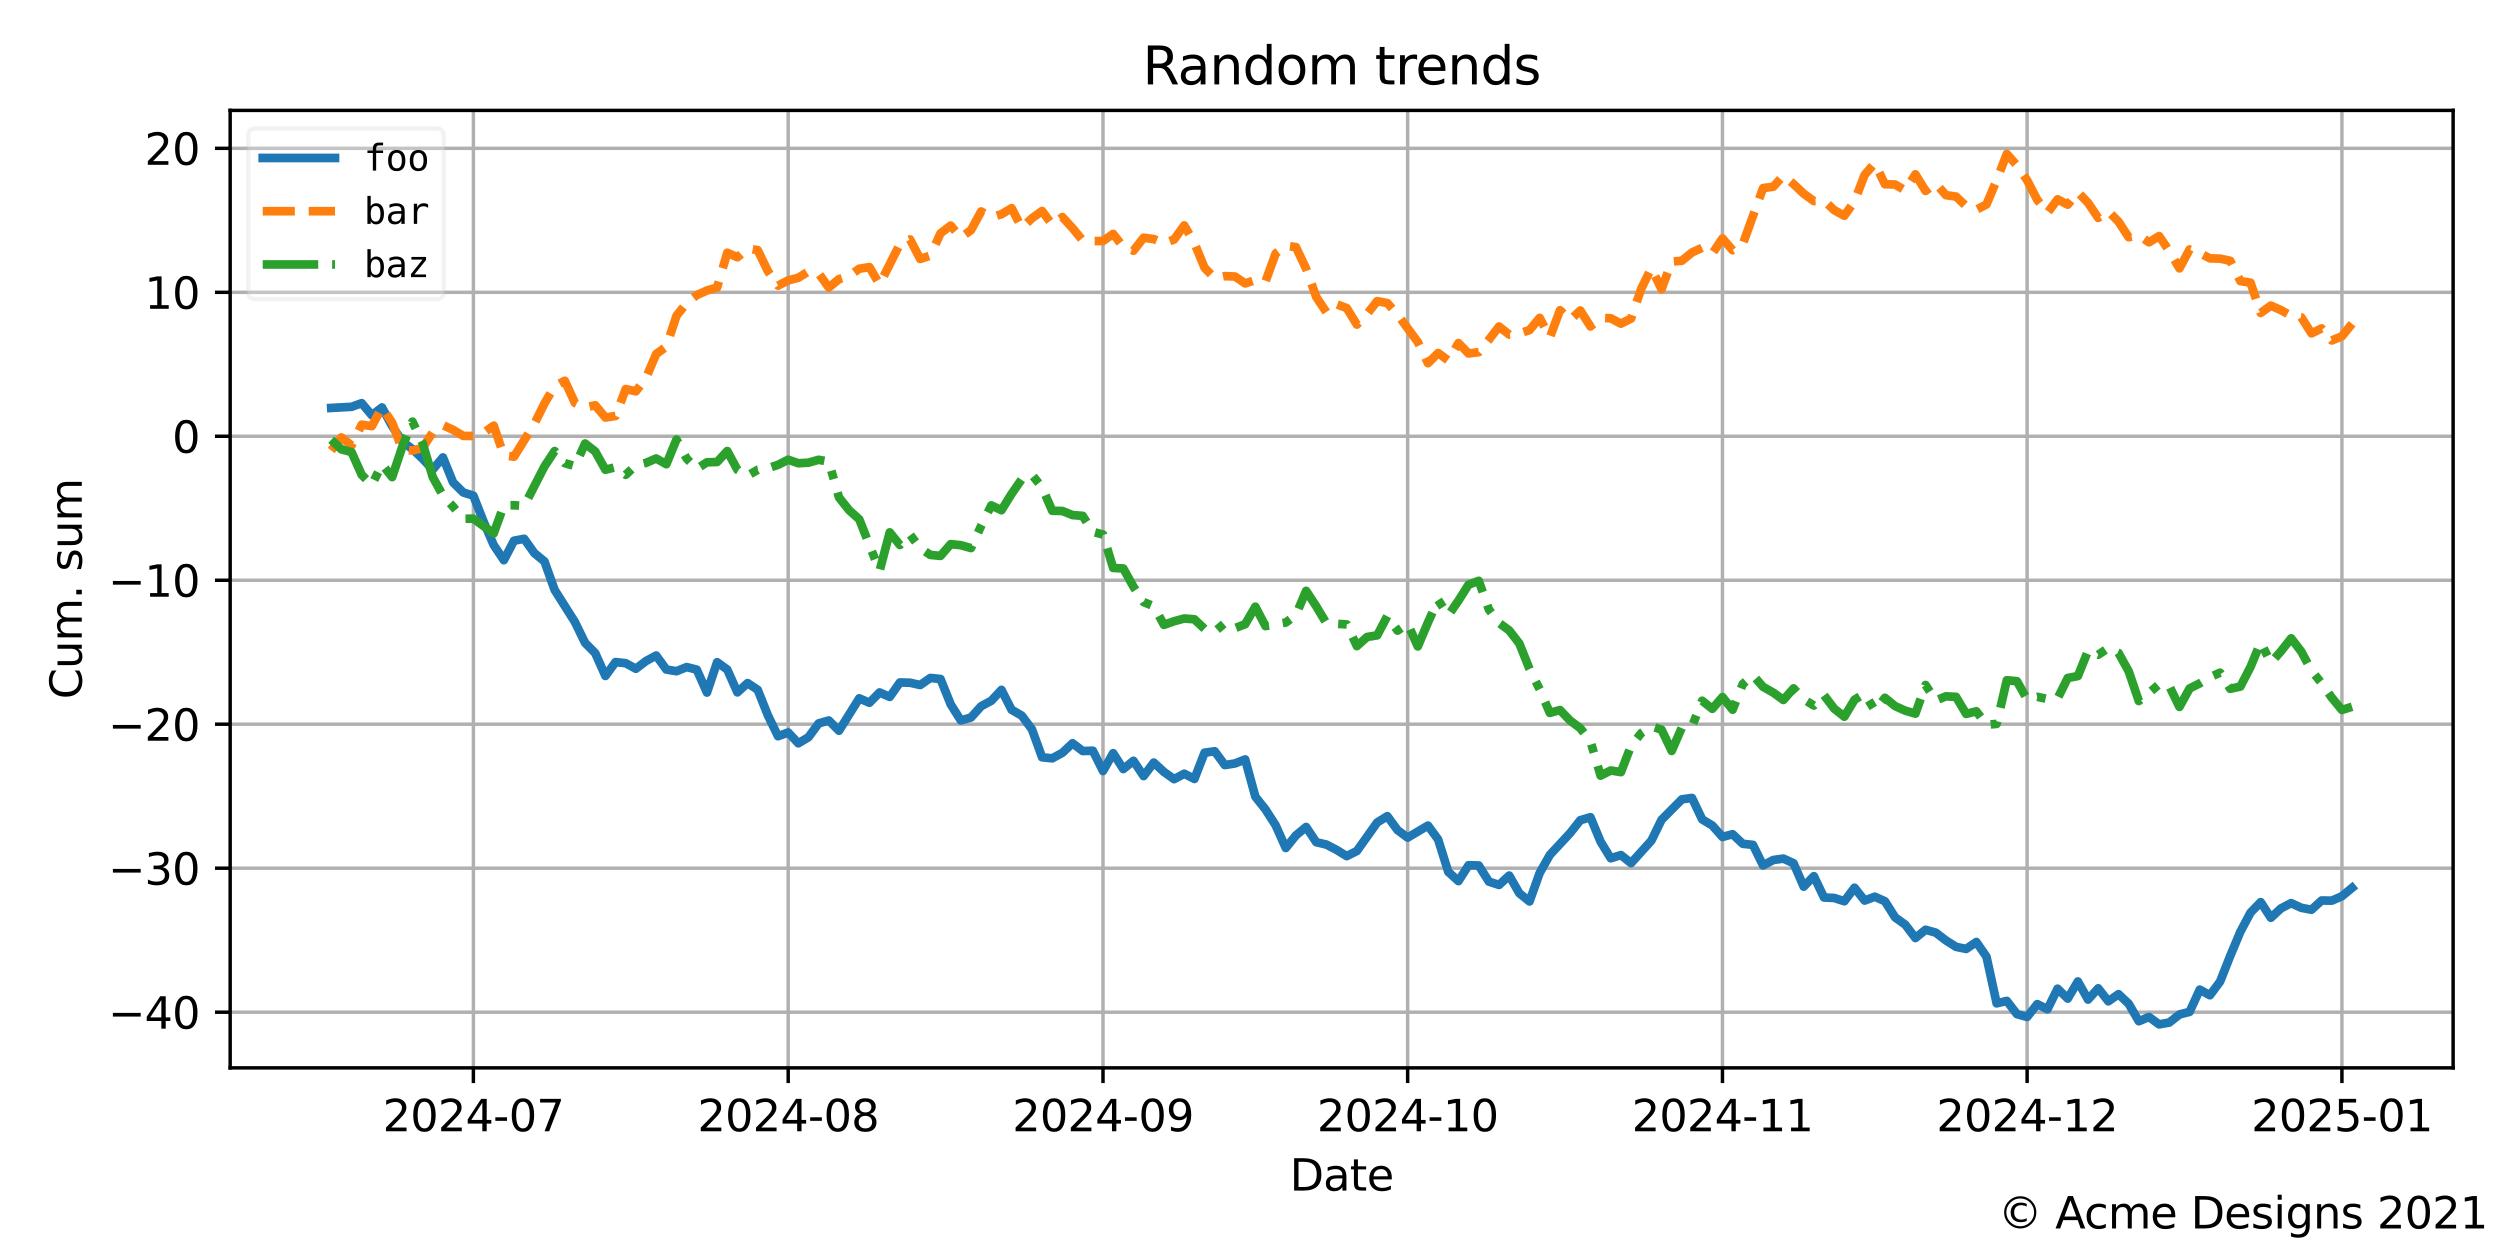 <?xml version="1.0" encoding="utf-8" standalone="no"?>
<!DOCTYPE svg PUBLIC "-//W3C//DTD SVG 1.1//EN"
  "http://www.w3.org/Graphics/SVG/1.1/DTD/svg11.dtd">
<svg xmlns:xlink="http://www.w3.org/1999/xlink" width="576pt" height="288pt" viewBox="0 0 576 288" xmlns="http://www.w3.org/2000/svg" version="1.1">
 <defs>
  <style type="text/css">*{stroke-linejoin: round; stroke-linecap: butt}</style>
 </defs>
 <g id="figure_1">
  <g id="patch_1">
   <path d="M 0 288 
L 576 288 
L 576 0 
L 0 0 
z
" style="fill: #ffffff"/>
  </g>
  <g id="axes_1">
   <g id="patch_2">
    <path d="M 53.03 246.04 
L 565.2 246.04 
L 565.2 25.44 
L 53.03 25.44 
z
" style="fill: #ffffff"/>
   </g>
   <g id="matplotlib.axis_1">
    <g id="xtick_1">
     <g id="line2d_1">
      <path d="M 109.067 246.04 
L 109.067 25.44 
" clip-path="url(#pa1e85a9c59)" style="fill: none; stroke: #b0b0b0; stroke-width: 0.8; stroke-linecap: square"/>
     </g>
     <g id="line2d_2">
      <defs>
       <path id="m3e8a0e1873" d="M 0 0 
L 0 3.5 
" style="stroke: #000000; stroke-width: 0.8"/>
      </defs>
      <g>
       <use xlink:href="#m3e8a0e1873" x="109.067" y="246.04" style="stroke: #000000; stroke-width: 0.8"/>
      </g>
     </g>
     <g id="text_1">
      <!-- 2024-07 -->
      <g transform="translate(88.175 260.638) scale(0.1 -0.1)">
       <defs>
        <path id="DejaVuSans-32" d="M 1228 531 
L 3431 531 
L 3431 0 
L 469 0 
L 469 531 
Q 828 903 1448 1529 
Q 2069 2156 2228 2338 
Q 2531 2678 2651 2914 
Q 2772 3150 2772 3378 
Q 2772 3750 2511 3984 
Q 2250 4219 1831 4219 
Q 1534 4219 1204 4116 
Q 875 4013 500 3803 
L 500 4441 
Q 881 4594 1212 4672 
Q 1544 4750 1819 4750 
Q 2544 4750 2975 4387 
Q 3406 4025 3406 3419 
Q 3406 3131 3298 2873 
Q 3191 2616 2906 2266 
Q 2828 2175 2409 1742 
Q 1991 1309 1228 531 
z
" transform="scale(0.016)"/>
        <path id="DejaVuSans-30" d="M 2034 4250 
Q 1547 4250 1301 3770 
Q 1056 3291 1056 2328 
Q 1056 1369 1301 889 
Q 1547 409 2034 409 
Q 2525 409 2770 889 
Q 3016 1369 3016 2328 
Q 3016 3291 2770 3770 
Q 2525 4250 2034 4250 
z
M 2034 4750 
Q 2819 4750 3233 4129 
Q 3647 3509 3647 2328 
Q 3647 1150 3233 529 
Q 2819 -91 2034 -91 
Q 1250 -91 836 529 
Q 422 1150 422 2328 
Q 422 3509 836 4129 
Q 1250 4750 2034 4750 
z
" transform="scale(0.016)"/>
        <path id="DejaVuSans-34" d="M 2419 4116 
L 825 1625 
L 2419 1625 
L 2419 4116 
z
M 2253 4666 
L 3047 4666 
L 3047 1625 
L 3713 1625 
L 3713 1100 
L 3047 1100 
L 3047 0 
L 2419 0 
L 2419 1100 
L 313 1100 
L 313 1709 
L 2253 4666 
z
" transform="scale(0.016)"/>
        <path id="DejaVuSans-2d" d="M 313 2009 
L 1997 2009 
L 1997 1497 
L 313 1497 
L 313 2009 
z
" transform="scale(0.016)"/>
        <path id="DejaVuSans-37" d="M 525 4666 
L 3525 4666 
L 3525 4397 
L 1831 0 
L 1172 0 
L 2766 4134 
L 525 4134 
L 525 4666 
z
" transform="scale(0.016)"/>
       </defs>
       <use xlink:href="#DejaVuSans-32"/>
       <use xlink:href="#DejaVuSans-30" x="63.623"/>
       <use xlink:href="#DejaVuSans-32" x="127.246"/>
       <use xlink:href="#DejaVuSans-34" x="190.869"/>
       <use xlink:href="#DejaVuSans-2d" x="254.492"/>
       <use xlink:href="#DejaVuSans-30" x="290.576"/>
       <use xlink:href="#DejaVuSans-37" x="354.199"/>
      </g>
     </g>
    </g>
    <g id="xtick_2">
     <g id="line2d_3">
      <path d="M 181.599 246.04 
L 181.599 25.44 
" clip-path="url(#pa1e85a9c59)" style="fill: none; stroke: #b0b0b0; stroke-width: 0.8; stroke-linecap: square"/>
     </g>
     <g id="line2d_4">
      <g>
       <use xlink:href="#m3e8a0e1873" x="181.599" y="246.04" style="stroke: #000000; stroke-width: 0.8"/>
      </g>
     </g>
     <g id="text_2">
      <!-- 2024-08 -->
      <g transform="translate(160.708 260.638) scale(0.1 -0.1)">
       <defs>
        <path id="DejaVuSans-38" d="M 2034 2216 
Q 1584 2216 1326 1975 
Q 1069 1734 1069 1313 
Q 1069 891 1326 650 
Q 1584 409 2034 409 
Q 2484 409 2743 651 
Q 3003 894 3003 1313 
Q 3003 1734 2745 1975 
Q 2488 2216 2034 2216 
z
M 1403 2484 
Q 997 2584 770 2862 
Q 544 3141 544 3541 
Q 544 4100 942 4425 
Q 1341 4750 2034 4750 
Q 2731 4750 3128 4425 
Q 3525 4100 3525 3541 
Q 3525 3141 3298 2862 
Q 3072 2584 2669 2484 
Q 3125 2378 3379 2068 
Q 3634 1759 3634 1313 
Q 3634 634 3220 271 
Q 2806 -91 2034 -91 
Q 1263 -91 848 271 
Q 434 634 434 1313 
Q 434 1759 690 2068 
Q 947 2378 1403 2484 
z
M 1172 3481 
Q 1172 3119 1398 2916 
Q 1625 2713 2034 2713 
Q 2441 2713 2670 2916 
Q 2900 3119 2900 3481 
Q 2900 3844 2670 4047 
Q 2441 4250 2034 4250 
Q 1625 4250 1398 4047 
Q 1172 3844 1172 3481 
z
" transform="scale(0.016)"/>
       </defs>
       <use xlink:href="#DejaVuSans-32"/>
       <use xlink:href="#DejaVuSans-30" x="63.623"/>
       <use xlink:href="#DejaVuSans-32" x="127.246"/>
       <use xlink:href="#DejaVuSans-34" x="190.869"/>
       <use xlink:href="#DejaVuSans-2d" x="254.492"/>
       <use xlink:href="#DejaVuSans-30" x="290.576"/>
       <use xlink:href="#DejaVuSans-38" x="354.199"/>
      </g>
     </g>
    </g>
    <g id="xtick_3">
     <g id="line2d_5">
      <path d="M 254.131 246.04 
L 254.131 25.44 
" clip-path="url(#pa1e85a9c59)" style="fill: none; stroke: #b0b0b0; stroke-width: 0.8; stroke-linecap: square"/>
     </g>
     <g id="line2d_6">
      <g>
       <use xlink:href="#m3e8a0e1873" x="254.131" y="246.04" style="stroke: #000000; stroke-width: 0.8"/>
      </g>
     </g>
     <g id="text_3">
      <!-- 2024-09 -->
      <g transform="translate(233.24 260.638) scale(0.1 -0.1)">
       <defs>
        <path id="DejaVuSans-39" d="M 703 97 
L 703 672 
Q 941 559 1184 500 
Q 1428 441 1663 441 
Q 2288 441 2617 861 
Q 2947 1281 2994 2138 
Q 2813 1869 2534 1725 
Q 2256 1581 1919 1581 
Q 1219 1581 811 2004 
Q 403 2428 403 3163 
Q 403 3881 828 4315 
Q 1253 4750 1959 4750 
Q 2769 4750 3195 4129 
Q 3622 3509 3622 2328 
Q 3622 1225 3098 567 
Q 2575 -91 1691 -91 
Q 1453 -91 1209 -44 
Q 966 3 703 97 
z
M 1959 2075 
Q 2384 2075 2632 2365 
Q 2881 2656 2881 3163 
Q 2881 3666 2632 3958 
Q 2384 4250 1959 4250 
Q 1534 4250 1286 3958 
Q 1038 3666 1038 3163 
Q 1038 2656 1286 2365 
Q 1534 2075 1959 2075 
z
" transform="scale(0.016)"/>
       </defs>
       <use xlink:href="#DejaVuSans-32"/>
       <use xlink:href="#DejaVuSans-30" x="63.623"/>
       <use xlink:href="#DejaVuSans-32" x="127.246"/>
       <use xlink:href="#DejaVuSans-34" x="190.869"/>
       <use xlink:href="#DejaVuSans-2d" x="254.492"/>
       <use xlink:href="#DejaVuSans-30" x="290.576"/>
       <use xlink:href="#DejaVuSans-39" x="354.199"/>
      </g>
     </g>
    </g>
    <g id="xtick_4">
     <g id="line2d_7">
      <path d="M 324.323 246.04 
L 324.323 25.44 
" clip-path="url(#pa1e85a9c59)" style="fill: none; stroke: #b0b0b0; stroke-width: 0.8; stroke-linecap: square"/>
     </g>
     <g id="line2d_8">
      <g>
       <use xlink:href="#m3e8a0e1873" x="324.323" y="246.04" style="stroke: #000000; stroke-width: 0.8"/>
      </g>
     </g>
     <g id="text_4">
      <!-- 2024-10 -->
      <g transform="translate(303.432 260.638) scale(0.1 -0.1)">
       <defs>
        <path id="DejaVuSans-31" d="M 794 531 
L 1825 531 
L 1825 4091 
L 703 3866 
L 703 4441 
L 1819 4666 
L 2450 4666 
L 2450 531 
L 3481 531 
L 3481 0 
L 794 0 
L 794 531 
z
" transform="scale(0.016)"/>
       </defs>
       <use xlink:href="#DejaVuSans-32"/>
       <use xlink:href="#DejaVuSans-30" x="63.623"/>
       <use xlink:href="#DejaVuSans-32" x="127.246"/>
       <use xlink:href="#DejaVuSans-34" x="190.869"/>
       <use xlink:href="#DejaVuSans-2d" x="254.492"/>
       <use xlink:href="#DejaVuSans-31" x="290.576"/>
       <use xlink:href="#DejaVuSans-30" x="354.199"/>
      </g>
     </g>
    </g>
    <g id="xtick_5">
     <g id="line2d_9">
      <path d="M 396.855 246.04 
L 396.855 25.44 
" clip-path="url(#pa1e85a9c59)" style="fill: none; stroke: #b0b0b0; stroke-width: 0.8; stroke-linecap: square"/>
     </g>
     <g id="line2d_10">
      <g>
       <use xlink:href="#m3e8a0e1873" x="396.855" y="246.04" style="stroke: #000000; stroke-width: 0.8"/>
      </g>
     </g>
     <g id="text_5">
      <!-- 2024-11 -->
      <g transform="translate(375.964 260.638) scale(0.1 -0.1)">
       <use xlink:href="#DejaVuSans-32"/>
       <use xlink:href="#DejaVuSans-30" x="63.623"/>
       <use xlink:href="#DejaVuSans-32" x="127.246"/>
       <use xlink:href="#DejaVuSans-34" x="190.869"/>
       <use xlink:href="#DejaVuSans-2d" x="254.492"/>
       <use xlink:href="#DejaVuSans-31" x="290.576"/>
       <use xlink:href="#DejaVuSans-31" x="354.199"/>
      </g>
     </g>
    </g>
    <g id="xtick_6">
     <g id="line2d_11">
      <path d="M 467.048 246.04 
L 467.048 25.44 
" clip-path="url(#pa1e85a9c59)" style="fill: none; stroke: #b0b0b0; stroke-width: 0.8; stroke-linecap: square"/>
     </g>
     <g id="line2d_12">
      <g>
       <use xlink:href="#m3e8a0e1873" x="467.048" y="246.04" style="stroke: #000000; stroke-width: 0.8"/>
      </g>
     </g>
     <g id="text_6">
      <!-- 2024-12 -->
      <g transform="translate(446.156 260.638) scale(0.1 -0.1)">
       <use xlink:href="#DejaVuSans-32"/>
       <use xlink:href="#DejaVuSans-30" x="63.623"/>
       <use xlink:href="#DejaVuSans-32" x="127.246"/>
       <use xlink:href="#DejaVuSans-34" x="190.869"/>
       <use xlink:href="#DejaVuSans-2d" x="254.492"/>
       <use xlink:href="#DejaVuSans-31" x="290.576"/>
       <use xlink:href="#DejaVuSans-32" x="354.199"/>
      </g>
     </g>
    </g>
    <g id="xtick_7">
     <g id="line2d_13">
      <path d="M 539.58 246.04 
L 539.58 25.44 
" clip-path="url(#pa1e85a9c59)" style="fill: none; stroke: #b0b0b0; stroke-width: 0.8; stroke-linecap: square"/>
     </g>
     <g id="line2d_14">
      <g>
       <use xlink:href="#m3e8a0e1873" x="539.58" y="246.04" style="stroke: #000000; stroke-width: 0.8"/>
      </g>
     </g>
     <g id="text_7">
      <!-- 2025-01 -->
      <g transform="translate(518.688 260.638) scale(0.1 -0.1)">
       <defs>
        <path id="DejaVuSans-35" d="M 691 4666 
L 3169 4666 
L 3169 4134 
L 1269 4134 
L 1269 2991 
Q 1406 3038 1543 3061 
Q 1681 3084 1819 3084 
Q 2600 3084 3056 2656 
Q 3513 2228 3513 1497 
Q 3513 744 3044 326 
Q 2575 -91 1722 -91 
Q 1428 -91 1123 -41 
Q 819 9 494 109 
L 494 744 
Q 775 591 1075 516 
Q 1375 441 1709 441 
Q 2250 441 2565 725 
Q 2881 1009 2881 1497 
Q 2881 1984 2565 2268 
Q 2250 2553 1709 2553 
Q 1456 2553 1204 2497 
Q 953 2441 691 2322 
L 691 4666 
z
" transform="scale(0.016)"/>
       </defs>
       <use xlink:href="#DejaVuSans-32"/>
       <use xlink:href="#DejaVuSans-30" x="63.623"/>
       <use xlink:href="#DejaVuSans-32" x="127.246"/>
       <use xlink:href="#DejaVuSans-35" x="190.869"/>
       <use xlink:href="#DejaVuSans-2d" x="254.492"/>
       <use xlink:href="#DejaVuSans-30" x="290.576"/>
       <use xlink:href="#DejaVuSans-31" x="354.199"/>
      </g>
     </g>
    </g>
    <g id="text_8">
     <!-- Date -->
     <g transform="translate(297.164 274.317) scale(0.1 -0.1)">
      <defs>
       <path id="DejaVuSans-44" d="M 1259 4147 
L 1259 519 
L 2022 519 
Q 2988 519 3436 956 
Q 3884 1394 3884 2338 
Q 3884 3275 3436 3711 
Q 2988 4147 2022 4147 
L 1259 4147 
z
M 628 4666 
L 1925 4666 
Q 3281 4666 3915 4102 
Q 4550 3538 4550 2338 
Q 4550 1131 3912 565 
Q 3275 0 1925 0 
L 628 0 
L 628 4666 
z
" transform="scale(0.016)"/>
       <path id="DejaVuSans-61" d="M 2194 1759 
Q 1497 1759 1228 1600 
Q 959 1441 959 1056 
Q 959 750 1161 570 
Q 1363 391 1709 391 
Q 2188 391 2477 730 
Q 2766 1069 2766 1631 
L 2766 1759 
L 2194 1759 
z
M 3341 1997 
L 3341 0 
L 2766 0 
L 2766 531 
Q 2569 213 2275 61 
Q 1981 -91 1556 -91 
Q 1019 -91 701 211 
Q 384 513 384 1019 
Q 384 1609 779 1909 
Q 1175 2209 1959 2209 
L 2766 2209 
L 2766 2266 
Q 2766 2663 2505 2880 
Q 2244 3097 1772 3097 
Q 1472 3097 1187 3025 
Q 903 2953 641 2809 
L 641 3341 
Q 956 3463 1253 3523 
Q 1550 3584 1831 3584 
Q 2591 3584 2966 3190 
Q 3341 2797 3341 1997 
z
" transform="scale(0.016)"/>
       <path id="DejaVuSans-74" d="M 1172 4494 
L 1172 3500 
L 2356 3500 
L 2356 3053 
L 1172 3053 
L 1172 1153 
Q 1172 725 1289 603 
Q 1406 481 1766 481 
L 2356 481 
L 2356 0 
L 1766 0 
Q 1100 0 847 248 
Q 594 497 594 1153 
L 594 3053 
L 172 3053 
L 172 3500 
L 594 3500 
L 594 4494 
L 1172 4494 
z
" transform="scale(0.016)"/>
       <path id="DejaVuSans-65" d="M 3597 1894 
L 3597 1613 
L 953 1613 
Q 991 1019 1311 708 
Q 1631 397 2203 397 
Q 2534 397 2845 478 
Q 3156 559 3463 722 
L 3463 178 
Q 3153 47 2828 -22 
Q 2503 -91 2169 -91 
Q 1331 -91 842 396 
Q 353 884 353 1716 
Q 353 2575 817 3079 
Q 1281 3584 2069 3584 
Q 2775 3584 3186 3129 
Q 3597 2675 3597 1894 
z
M 3022 2063 
Q 3016 2534 2758 2815 
Q 2500 3097 2075 3097 
Q 1594 3097 1305 2825 
Q 1016 2553 972 2059 
L 3022 2063 
z
" transform="scale(0.016)"/>
      </defs>
      <use xlink:href="#DejaVuSans-44"/>
      <use xlink:href="#DejaVuSans-61" x="77.002"/>
      <use xlink:href="#DejaVuSans-74" x="138.281"/>
      <use xlink:href="#DejaVuSans-65" x="177.49"/>
     </g>
    </g>
   </g>
   <g id="matplotlib.axis_2">
    <g id="ytick_1">
     <g id="line2d_15">
      <path d="M 53.03 233.206 
L 565.2 233.206 
" clip-path="url(#pa1e85a9c59)" style="fill: none; stroke: #b0b0b0; stroke-width: 0.8; stroke-linecap: square"/>
     </g>
     <g id="line2d_16">
      <defs>
       <path id="mdb1cd5c00d" d="M 0 0 
L -3.5 0 
" style="stroke: #000000; stroke-width: 0.8"/>
      </defs>
      <g>
       <use xlink:href="#mdb1cd5c00d" x="53.03" y="233.206" style="stroke: #000000; stroke-width: 0.8"/>
      </g>
     </g>
     <g id="text_9">
      <!-- −40 -->
      <g transform="translate(24.925 237.005) scale(0.1 -0.1)">
       <defs>
        <path id="DejaVuSans-2212" d="M 678 2272 
L 4684 2272 
L 4684 1741 
L 678 1741 
L 678 2272 
z
" transform="scale(0.016)"/>
       </defs>
       <use xlink:href="#DejaVuSans-2212"/>
       <use xlink:href="#DejaVuSans-34" x="83.789"/>
       <use xlink:href="#DejaVuSans-30" x="147.412"/>
      </g>
     </g>
    </g>
    <g id="ytick_2">
     <g id="line2d_17">
      <path d="M 53.03 200.034 
L 565.2 200.034 
" clip-path="url(#pa1e85a9c59)" style="fill: none; stroke: #b0b0b0; stroke-width: 0.8; stroke-linecap: square"/>
     </g>
     <g id="line2d_18">
      <g>
       <use xlink:href="#mdb1cd5c00d" x="53.03" y="200.034" style="stroke: #000000; stroke-width: 0.8"/>
      </g>
     </g>
     <g id="text_10">
      <!-- −30 -->
      <g transform="translate(24.925 203.834) scale(0.1 -0.1)">
       <defs>
        <path id="DejaVuSans-33" d="M 2597 2516 
Q 3050 2419 3304 2112 
Q 3559 1806 3559 1356 
Q 3559 666 3084 287 
Q 2609 -91 1734 -91 
Q 1441 -91 1130 -33 
Q 819 25 488 141 
L 488 750 
Q 750 597 1062 519 
Q 1375 441 1716 441 
Q 2309 441 2620 675 
Q 2931 909 2931 1356 
Q 2931 1769 2642 2001 
Q 2353 2234 1838 2234 
L 1294 2234 
L 1294 2753 
L 1863 2753 
Q 2328 2753 2575 2939 
Q 2822 3125 2822 3475 
Q 2822 3834 2567 4026 
Q 2313 4219 1838 4219 
Q 1578 4219 1281 4162 
Q 984 4106 628 3988 
L 628 4550 
Q 988 4650 1302 4700 
Q 1616 4750 1894 4750 
Q 2613 4750 3031 4423 
Q 3450 4097 3450 3541 
Q 3450 3153 3228 2886 
Q 3006 2619 2597 2516 
z
" transform="scale(0.016)"/>
       </defs>
       <use xlink:href="#DejaVuSans-2212"/>
       <use xlink:href="#DejaVuSans-33" x="83.789"/>
       <use xlink:href="#DejaVuSans-30" x="147.412"/>
      </g>
     </g>
    </g>
    <g id="ytick_3">
     <g id="line2d_19">
      <path d="M 53.03 166.863 
L 565.2 166.863 
" clip-path="url(#pa1e85a9c59)" style="fill: none; stroke: #b0b0b0; stroke-width: 0.8; stroke-linecap: square"/>
     </g>
     <g id="line2d_20">
      <g>
       <use xlink:href="#mdb1cd5c00d" x="53.03" y="166.863" style="stroke: #000000; stroke-width: 0.8"/>
      </g>
     </g>
     <g id="text_11">
      <!-- −20 -->
      <g transform="translate(24.925 170.662) scale(0.1 -0.1)">
       <use xlink:href="#DejaVuSans-2212"/>
       <use xlink:href="#DejaVuSans-32" x="83.789"/>
       <use xlink:href="#DejaVuSans-30" x="147.412"/>
      </g>
     </g>
    </g>
    <g id="ytick_4">
     <g id="line2d_21">
      <path d="M 53.03 133.691 
L 565.2 133.691 
" clip-path="url(#pa1e85a9c59)" style="fill: none; stroke: #b0b0b0; stroke-width: 0.8; stroke-linecap: square"/>
     </g>
     <g id="line2d_22">
      <g>
       <use xlink:href="#mdb1cd5c00d" x="53.03" y="133.691" style="stroke: #000000; stroke-width: 0.8"/>
      </g>
     </g>
     <g id="text_12">
      <!-- −10 -->
      <g transform="translate(24.925 137.49) scale(0.1 -0.1)">
       <use xlink:href="#DejaVuSans-2212"/>
       <use xlink:href="#DejaVuSans-31" x="83.789"/>
       <use xlink:href="#DejaVuSans-30" x="147.412"/>
      </g>
     </g>
    </g>
    <g id="ytick_5">
     <g id="line2d_23">
      <path d="M 53.03 100.519 
L 565.2 100.519 
" clip-path="url(#pa1e85a9c59)" style="fill: none; stroke: #b0b0b0; stroke-width: 0.8; stroke-linecap: square"/>
     </g>
     <g id="line2d_24">
      <g>
       <use xlink:href="#mdb1cd5c00d" x="53.03" y="100.519" style="stroke: #000000; stroke-width: 0.8"/>
      </g>
     </g>
     <g id="text_13">
      <!-- 0 -->
      <g transform="translate(39.667 104.318) scale(0.1 -0.1)">
       <use xlink:href="#DejaVuSans-30"/>
      </g>
     </g>
    </g>
    <g id="ytick_6">
     <g id="line2d_25">
      <path d="M 53.03 67.347 
L 565.2 67.347 
" clip-path="url(#pa1e85a9c59)" style="fill: none; stroke: #b0b0b0; stroke-width: 0.8; stroke-linecap: square"/>
     </g>
     <g id="line2d_26">
      <g>
       <use xlink:href="#mdb1cd5c00d" x="53.03" y="67.347" style="stroke: #000000; stroke-width: 0.8"/>
      </g>
     </g>
     <g id="text_14">
      <!-- 10 -->
      <g transform="translate(33.305 71.146) scale(0.1 -0.1)">
       <use xlink:href="#DejaVuSans-31"/>
       <use xlink:href="#DejaVuSans-30" x="63.623"/>
      </g>
     </g>
    </g>
    <g id="ytick_7">
     <g id="line2d_27">
      <path d="M 53.03 34.175 
L 565.2 34.175 
" clip-path="url(#pa1e85a9c59)" style="fill: none; stroke: #b0b0b0; stroke-width: 0.8; stroke-linecap: square"/>
     </g>
     <g id="line2d_28">
      <g>
       <use xlink:href="#mdb1cd5c00d" x="53.03" y="34.175" style="stroke: #000000; stroke-width: 0.8"/>
      </g>
     </g>
     <g id="text_15">
      <!-- 20 -->
      <g transform="translate(33.305 37.974) scale(0.1 -0.1)">
       <use xlink:href="#DejaVuSans-32"/>
       <use xlink:href="#DejaVuSans-30" x="63.623"/>
      </g>
     </g>
    </g>
    <g id="text_16">
     <!-- Cum. sum -->
     <g transform="translate(18.846 161.092) rotate(-90) scale(0.1 -0.1)">
      <defs>
       <path id="DejaVuSans-43" d="M 4122 4306 
L 4122 3641 
Q 3803 3938 3442 4084 
Q 3081 4231 2675 4231 
Q 1875 4231 1450 3742 
Q 1025 3253 1025 2328 
Q 1025 1406 1450 917 
Q 1875 428 2675 428 
Q 3081 428 3442 575 
Q 3803 722 4122 1019 
L 4122 359 
Q 3791 134 3420 21 
Q 3050 -91 2638 -91 
Q 1578 -91 968 557 
Q 359 1206 359 2328 
Q 359 3453 968 4101 
Q 1578 4750 2638 4750 
Q 3056 4750 3426 4639 
Q 3797 4528 4122 4306 
z
" transform="scale(0.016)"/>
       <path id="DejaVuSans-75" d="M 544 1381 
L 544 3500 
L 1119 3500 
L 1119 1403 
Q 1119 906 1312 657 
Q 1506 409 1894 409 
Q 2359 409 2629 706 
Q 2900 1003 2900 1516 
L 2900 3500 
L 3475 3500 
L 3475 0 
L 2900 0 
L 2900 538 
Q 2691 219 2414 64 
Q 2138 -91 1772 -91 
Q 1169 -91 856 284 
Q 544 659 544 1381 
z
M 1991 3584 
L 1991 3584 
z
" transform="scale(0.016)"/>
       <path id="DejaVuSans-6d" d="M 3328 2828 
Q 3544 3216 3844 3400 
Q 4144 3584 4550 3584 
Q 5097 3584 5394 3201 
Q 5691 2819 5691 2113 
L 5691 0 
L 5113 0 
L 5113 2094 
Q 5113 2597 4934 2840 
Q 4756 3084 4391 3084 
Q 3944 3084 3684 2787 
Q 3425 2491 3425 1978 
L 3425 0 
L 2847 0 
L 2847 2094 
Q 2847 2600 2669 2842 
Q 2491 3084 2119 3084 
Q 1678 3084 1418 2786 
Q 1159 2488 1159 1978 
L 1159 0 
L 581 0 
L 581 3500 
L 1159 3500 
L 1159 2956 
Q 1356 3278 1631 3431 
Q 1906 3584 2284 3584 
Q 2666 3584 2933 3390 
Q 3200 3197 3328 2828 
z
" transform="scale(0.016)"/>
       <path id="DejaVuSans-2e" d="M 684 794 
L 1344 794 
L 1344 0 
L 684 0 
L 684 794 
z
" transform="scale(0.016)"/>
       <path id="DejaVuSans-20" transform="scale(0.016)"/>
       <path id="DejaVuSans-73" d="M 2834 3397 
L 2834 2853 
Q 2591 2978 2328 3040 
Q 2066 3103 1784 3103 
Q 1356 3103 1142 2972 
Q 928 2841 928 2578 
Q 928 2378 1081 2264 
Q 1234 2150 1697 2047 
L 1894 2003 
Q 2506 1872 2764 1633 
Q 3022 1394 3022 966 
Q 3022 478 2636 193 
Q 2250 -91 1575 -91 
Q 1294 -91 989 -36 
Q 684 19 347 128 
L 347 722 
Q 666 556 975 473 
Q 1284 391 1588 391 
Q 1994 391 2212 530 
Q 2431 669 2431 922 
Q 2431 1156 2273 1281 
Q 2116 1406 1581 1522 
L 1381 1569 
Q 847 1681 609 1914 
Q 372 2147 372 2553 
Q 372 3047 722 3315 
Q 1072 3584 1716 3584 
Q 2034 3584 2315 3537 
Q 2597 3491 2834 3397 
z
" transform="scale(0.016)"/>
      </defs>
      <use xlink:href="#DejaVuSans-43"/>
      <use xlink:href="#DejaVuSans-75" x="69.824"/>
      <use xlink:href="#DejaVuSans-6d" x="133.203"/>
      <use xlink:href="#DejaVuSans-2e" x="230.615"/>
      <use xlink:href="#DejaVuSans-20" x="262.402"/>
      <use xlink:href="#DejaVuSans-73" x="294.189"/>
      <use xlink:href="#DejaVuSans-75" x="346.289"/>
      <use xlink:href="#DejaVuSans-6d" x="409.668"/>
     </g>
    </g>
   </g>
   <g id="line2d_29">
    <path d="M 76.31 93.987 
L 80.99 93.734 
L 83.33 92.888 
L 85.669 95.669 
L 88.009 93.878 
L 90.349 98.169 
L 92.689 101.709 
L 95.028 103.475 
L 97.368 105.702 
L 99.708 108.188 
L 102.048 105.391 
L 104.387 111.144 
L 106.727 113.458 
L 109.067 114.207 
L 111.407 120.151 
L 113.746 125.572 
L 116.086 129.067 
L 118.426 124.582 
L 120.766 124.139 
L 123.105 127.427 
L 125.445 129.355 
L 127.785 135.914 
L 132.464 143.32 
L 134.804 148.123 
L 137.144 150.481 
L 139.484 155.735 
L 141.823 152.543 
L 144.163 152.802 
L 146.503 154.084 
L 148.843 152.301 
L 151.182 151.031 
L 153.522 154.257 
L 155.862 154.646 
L 158.202 153.697 
L 160.541 154.285 
L 162.881 159.566 
L 165.221 152.573 
L 167.56 154.266 
L 169.9 159.518 
L 172.24 157.384 
L 174.58 158.933 
L 176.919 164.819 
L 179.259 169.624 
L 181.599 168.762 
L 183.939 171.258 
L 186.278 169.846 
L 188.618 166.667 
L 190.958 166 
L 193.298 168.362 
L 197.977 160.894 
L 200.317 161.92 
L 202.657 159.539 
L 204.996 160.564 
L 207.336 157.244 
L 209.676 157.299 
L 212.016 157.83 
L 214.355 156.2 
L 216.695 156.444 
L 219.035 162.274 
L 221.375 165.986 
L 223.714 165.316 
L 226.054 162.712 
L 228.394 161.458 
L 230.734 158.947 
L 233.073 163.536 
L 235.413 164.884 
L 237.753 168.015 
L 240.093 174.476 
L 242.432 174.717 
L 244.772 173.451 
L 247.112 171.245 
L 249.452 173.032 
L 251.791 172.97 
L 254.131 177.639 
L 256.471 173.537 
L 258.81 177.189 
L 261.15 175.288 
L 263.49 178.806 
L 265.83 175.699 
L 268.169 177.849 
L 270.509 179.516 
L 272.849 178.265 
L 275.189 179.467 
L 277.528 173.42 
L 279.868 173.095 
L 282.208 176.274 
L 284.548 175.895 
L 286.887 174.972 
L 289.227 183.547 
L 291.567 186.502 
L 293.907 190.144 
L 296.246 195.374 
L 298.586 192.464 
L 300.926 190.535 
L 303.266 194.037 
L 305.605 194.593 
L 307.945 195.814 
L 310.285 197.249 
L 312.625 196.072 
L 317.304 189.492 
L 319.644 188.043 
L 321.984 191.253 
L 324.323 192.982 
L 329.003 190.212 
L 331.343 193.412 
L 333.682 200.878 
L 336.022 203.006 
L 338.362 199.349 
L 340.702 199.406 
L 343.041 203.121 
L 345.381 203.89 
L 347.721 201.732 
L 350.061 205.814 
L 352.4 207.692 
L 354.74 201.134 
L 357.08 196.974 
L 361.759 191.939 
L 364.099 188.977 
L 366.439 188.289 
L 368.778 193.924 
L 371.118 197.746 
L 373.458 197.013 
L 375.798 198.863 
L 380.477 193.676 
L 382.817 188.886 
L 387.496 184.169 
L 389.836 183.847 
L 392.176 188.784 
L 394.516 190.196 
L 396.855 192.831 
L 399.195 192.204 
L 401.535 194.41 
L 403.875 194.659 
L 406.214 199.398 
L 408.554 198.147 
L 410.894 197.823 
L 413.234 198.893 
L 415.573 204.28 
L 417.913 201.873 
L 420.253 206.786 
L 422.593 206.893 
L 424.932 207.646 
L 427.272 204.534 
L 429.612 207.49 
L 431.952 206.6 
L 434.291 207.649 
L 436.631 211.366 
L 438.971 213.043 
L 441.311 216.12 
L 443.65 214.215 
L 445.99 214.878 
L 448.33 216.666 
L 450.67 218.154 
L 453.009 218.632 
L 455.349 217.04 
L 457.689 220.433 
L 460.028 231.174 
L 462.368 230.606 
L 464.708 233.657 
L 467.048 234.303 
L 469.387 231.354 
L 471.727 232.532 
L 474.067 227.796 
L 476.407 230.076 
L 478.746 226.131 
L 481.086 230.306 
L 483.426 227.706 
L 485.766 230.701 
L 488.105 229.054 
L 490.445 231.258 
L 492.785 235.29 
L 495.125 234.309 
L 497.464 236.013 
L 499.804 235.592 
L 502.144 233.74 
L 504.484 233.125 
L 506.823 228.013 
L 509.163 229.306 
L 511.503 226.159 
L 513.843 220.245 
L 516.182 214.665 
L 518.522 210.273 
L 520.862 207.851 
L 523.202 211.451 
L 525.541 209.293 
L 527.881 208.078 
L 530.221 209.161 
L 532.561 209.601 
L 534.9 207.475 
L 537.24 207.512 
L 539.58 206.489 
L 541.92 204.558 
L 541.92 204.558 
" clip-path="url(#pa1e85a9c59)" style="fill: none; stroke: #1f77b4; stroke-width: 2; stroke-linecap: square"/>
   </g>
   <g id="line2d_30">
    <path d="M 76.31 103.805 
L 78.65 100.787 
L 80.99 102.631 
L 83.33 97.846 
L 85.669 98.184 
L 88.009 93.848 
L 90.349 97.375 
L 92.689 103.581 
L 95.028 103.807 
L 97.368 103.172 
L 99.708 99.611 
L 102.048 97.948 
L 104.387 99.031 
L 106.727 100.431 
L 109.067 100.452 
L 111.407 99.762 
L 113.746 98.069 
L 116.086 104.923 
L 118.426 105.218 
L 123.105 97.695 
L 125.445 92.946 
L 127.785 89.002 
L 130.125 87.727 
L 132.464 92.829 
L 134.804 93.906 
L 137.144 93.376 
L 139.484 96.198 
L 141.823 95.837 
L 144.163 89.642 
L 146.503 90.165 
L 148.843 87.071 
L 151.182 81.566 
L 153.522 79.87 
L 155.862 72.759 
L 158.202 69.807 
L 160.541 67.989 
L 162.881 66.927 
L 165.221 66.244 
L 167.56 58.231 
L 169.9 59.28 
L 172.24 57.213 
L 174.58 57.641 
L 176.919 62.469 
L 179.259 65.81 
L 181.599 64.6 
L 183.939 63.997 
L 186.278 62.518 
L 188.618 62.999 
L 190.958 66.25 
L 193.298 64.316 
L 195.637 63.613 
L 197.977 61.912 
L 200.317 61.54 
L 202.657 65.535 
L 207.336 56.225 
L 209.676 55.176 
L 212.016 59.666 
L 214.355 58.889 
L 216.695 53.759 
L 219.035 51.969 
L 221.375 54.74 
L 223.714 53.023 
L 226.054 48.719 
L 228.394 50.084 
L 230.734 49.354 
L 233.073 47.955 
L 235.413 52.493 
L 237.753 50.294 
L 240.093 48.61 
L 242.432 51.778 
L 244.772 50.009 
L 247.112 52.552 
L 249.452 55.402 
L 251.791 55.545 
L 254.131 55.525 
L 256.471 53.896 
L 258.81 56.911 
L 261.15 57.763 
L 263.49 54.767 
L 265.83 55.084 
L 268.169 56.038 
L 270.509 55.177 
L 272.849 51.941 
L 275.189 56.002 
L 277.528 61.697 
L 279.868 64.088 
L 282.208 63.622 
L 284.548 63.709 
L 286.887 65.299 
L 289.227 64.517 
L 291.567 64.859 
L 293.907 58.408 
L 296.246 56.638 
L 298.586 56.93 
L 300.926 61.9 
L 303.266 68.426 
L 305.605 71.946 
L 307.945 70.09 
L 310.285 70.982 
L 312.625 74.783 
L 314.964 72.33 
L 317.304 69.382 
L 319.644 69.828 
L 321.984 72.466 
L 326.663 78.801 
L 329.003 83.678 
L 331.343 81.338 
L 333.682 83.052 
L 336.022 79.046 
L 338.362 81.444 
L 340.702 81.133 
L 343.041 78.268 
L 345.381 75.225 
L 347.721 77.089 
L 350.061 76.822 
L 352.4 76.053 
L 354.74 73.237 
L 357.08 77.753 
L 359.42 71.48 
L 361.759 73.724 
L 364.099 71.539 
L 366.439 75.215 
L 368.778 73.216 
L 371.118 73.335 
L 373.458 74.57 
L 375.798 73.401 
L 378.137 66.518 
L 380.477 61.764 
L 382.817 66.625 
L 385.157 60.282 
L 387.496 60.075 
L 389.836 58.168 
L 392.176 57.094 
L 394.516 58.428 
L 396.855 54.926 
L 399.195 57.656 
L 401.535 56.246 
L 406.214 43.331 
L 408.554 43.033 
L 410.894 40.453 
L 413.234 42.408 
L 415.573 44.627 
L 417.913 46.32 
L 420.253 46.2 
L 422.593 48.42 
L 424.932 49.705 
L 427.272 46.405 
L 429.612 40.297 
L 431.952 37.588 
L 434.291 42.451 
L 436.631 42.51 
L 438.971 43.879 
L 441.311 40.164 
L 443.65 43.986 
L 445.99 42.231 
L 448.33 44.961 
L 450.67 45.292 
L 453.009 47.513 
L 455.349 48.321 
L 457.689 47.099 
L 460.028 41.518 
L 462.368 35.467 
L 464.708 38.119 
L 467.048 41.529 
L 469.387 46.044 
L 471.727 49.049 
L 474.067 45.923 
L 476.407 47.156 
L 478.746 44.281 
L 481.086 46.729 
L 483.426 50.204 
L 485.766 48.696 
L 488.105 51.075 
L 490.445 54.655 
L 492.785 54.217 
L 495.125 55.828 
L 497.464 54.386 
L 499.804 57.849 
L 502.144 61.827 
L 504.484 57.474 
L 506.823 58.306 
L 509.163 59.524 
L 511.503 59.59 
L 513.843 60.085 
L 516.182 64.774 
L 518.522 65.121 
L 520.862 72.103 
L 523.202 70.412 
L 525.541 71.455 
L 527.881 72.757 
L 530.221 73.104 
L 532.561 76.808 
L 534.9 75.667 
L 537.24 78.443 
L 539.58 77.479 
L 541.92 74.592 
L 541.92 74.592 
" clip-path="url(#pa1e85a9c59)" style="fill: none; stroke-dasharray: 7.4,3.2; stroke-dashoffset: 0; stroke: #ff7f0e; stroke-width: 2"/>
   </g>
   <g id="line2d_31">
    <path d="M 76.31 101.322 
L 78.65 103.524 
L 80.99 104.148 
L 83.33 109.384 
L 85.669 111.761 
L 88.009 106.944 
L 90.349 109.926 
L 92.689 102.922 
L 95.028 97.143 
L 97.368 102.109 
L 99.708 109.94 
L 102.048 114.173 
L 104.387 116.718 
L 106.727 119.527 
L 109.067 119.5 
L 113.746 122.898 
L 116.086 116.437 
L 118.426 116.407 
L 120.766 116.574 
L 125.445 107.459 
L 127.785 103.925 
L 130.125 106.707 
L 132.464 107.39 
L 134.804 102.187 
L 137.144 104.018 
L 139.484 108.227 
L 141.823 107.649 
L 144.163 109.392 
L 146.503 107.206 
L 148.843 106.644 
L 151.182 105.634 
L 153.522 106.958 
L 155.862 101.269 
L 158.202 105.64 
L 160.541 108.039 
L 162.881 106.516 
L 165.221 106.447 
L 167.56 103.916 
L 169.9 108.242 
L 172.24 109.595 
L 174.58 108.238 
L 176.919 107.881 
L 179.259 107.1 
L 181.599 105.914 
L 183.939 106.732 
L 186.278 106.597 
L 188.618 105.931 
L 190.958 106.38 
L 193.298 114.6 
L 195.637 117.55 
L 197.977 119.652 
L 202.657 131.517 
L 204.996 122.66 
L 207.336 125.568 
L 209.676 123.181 
L 212.016 126.298 
L 214.355 127.857 
L 216.695 128.075 
L 219.035 125.371 
L 221.375 125.609 
L 223.714 126.275 
L 226.054 121.165 
L 228.394 116.438 
L 230.734 117.554 
L 233.073 113.779 
L 235.413 110.404 
L 237.753 109.381 
L 240.093 112.279 
L 242.432 117.682 
L 244.772 117.731 
L 247.112 118.675 
L 249.452 118.851 
L 251.791 122.524 
L 254.131 123.165 
L 256.471 130.854 
L 258.81 130.975 
L 261.15 135.179 
L 263.49 138.726 
L 265.83 139.668 
L 268.169 143.962 
L 270.509 143.139 
L 272.849 142.5 
L 275.189 142.685 
L 277.528 144.89 
L 279.868 145.55 
L 282.208 143.531 
L 284.548 144.719 
L 286.887 143.81 
L 289.227 139.781 
L 291.567 144.248 
L 296.246 143.436 
L 298.586 141.692 
L 300.926 136.131 
L 303.266 139.698 
L 305.605 143.597 
L 310.285 143.862 
L 312.625 148.865 
L 314.964 146.763 
L 317.304 146.385 
L 319.644 141.935 
L 321.984 145.298 
L 324.323 143.713 
L 326.663 148.938 
L 329.003 143.408 
L 331.343 138.221 
L 333.682 141.792 
L 336.022 138.391 
L 338.362 134.696 
L 340.702 133.829 
L 343.041 140.43 
L 345.381 143.523 
L 347.721 145.252 
L 350.061 148.276 
L 352.4 154.133 
L 354.74 158.816 
L 357.08 164.252 
L 359.42 163.597 
L 361.759 166.026 
L 364.099 167.773 
L 366.439 170.773 
L 368.778 178.707 
L 371.118 177.519 
L 373.458 177.896 
L 375.798 171.851 
L 378.137 168.915 
L 380.477 167.353 
L 382.817 168.114 
L 385.157 173.009 
L 387.496 167.638 
L 389.836 167.38 
L 392.176 161.452 
L 394.516 163.309 
L 396.855 160.611 
L 399.195 163.512 
L 401.535 157.601 
L 403.875 155.565 
L 406.214 158.25 
L 408.554 159.577 
L 410.894 161.269 
L 413.234 158.606 
L 415.573 161.113 
L 417.913 162.552 
L 420.253 160.183 
L 422.593 163.264 
L 424.932 165.124 
L 427.272 161.233 
L 429.612 159.789 
L 431.952 163.663 
L 434.291 160.774 
L 436.631 162.687 
L 438.971 163.735 
L 441.311 164.422 
L 443.65 157.823 
L 445.99 161.414 
L 448.33 160.435 
L 450.67 160.555 
L 453.009 164.486 
L 455.349 163.879 
L 457.689 166.995 
L 460.028 166.782 
L 462.368 156.728 
L 464.708 156.956 
L 467.048 161.102 
L 469.387 160.554 
L 471.727 161.042 
L 474.067 160.931 
L 476.407 156.209 
L 478.746 155.763 
L 481.086 149.942 
L 483.426 150.854 
L 485.766 149.292 
L 488.105 150.421 
L 490.445 154.658 
L 492.785 161.516 
L 495.125 159.684 
L 497.464 157.64 
L 499.804 158.065 
L 502.144 162.873 
L 504.484 158.619 
L 506.823 157.442 
L 509.163 156.016 
L 511.503 154.987 
L 513.843 158.7 
L 516.182 158.182 
L 518.522 153.647 
L 520.862 147.984 
L 523.202 152.71 
L 525.541 150.042 
L 527.881 147.066 
L 530.221 150.122 
L 532.561 154.492 
L 534.9 157.415 
L 537.24 160.741 
L 539.58 163.573 
L 541.92 162.833 
L 541.92 162.833 
" clip-path="url(#pa1e85a9c59)" style="fill: none; stroke-dasharray: 12.8,3.2,2,3.2; stroke-dashoffset: 0; stroke: #2ca02c; stroke-width: 2"/>
   </g>
   <g id="patch_3">
    <path d="M 53.03 246.04 
L 53.03 25.44 
" style="fill: none; stroke: #000000; stroke-width: 0.8; stroke-linejoin: miter; stroke-linecap: square"/>
   </g>
   <g id="patch_4">
    <path d="M 565.2 246.04 
L 565.2 25.44 
" style="fill: none; stroke: #000000; stroke-width: 0.8; stroke-linejoin: miter; stroke-linecap: square"/>
   </g>
   <g id="patch_5">
    <path d="M 53.03 246.04 
L 565.2 246.04 
" style="fill: none; stroke: #000000; stroke-width: 0.8; stroke-linejoin: miter; stroke-linecap: square"/>
   </g>
   <g id="patch_6">
    <path d="M 53.03 25.44 
L 565.2 25.44 
" style="fill: none; stroke: #000000; stroke-width: 0.8; stroke-linejoin: miter; stroke-linecap: square"/>
   </g>
   <g id="text_17">
    <!-- Random trends -->
    <g transform="translate(263.257 19.44) scale(0.12 -0.12)">
     <defs>
      <path id="DejaVuSans-52" d="M 2841 2188 
Q 3044 2119 3236 1894 
Q 3428 1669 3622 1275 
L 4263 0 
L 3584 0 
L 2988 1197 
Q 2756 1666 2539 1819 
Q 2322 1972 1947 1972 
L 1259 1972 
L 1259 0 
L 628 0 
L 628 4666 
L 2053 4666 
Q 2853 4666 3247 4331 
Q 3641 3997 3641 3322 
Q 3641 2881 3436 2590 
Q 3231 2300 2841 2188 
z
M 1259 4147 
L 1259 2491 
L 2053 2491 
Q 2509 2491 2742 2702 
Q 2975 2913 2975 3322 
Q 2975 3731 2742 3939 
Q 2509 4147 2053 4147 
L 1259 4147 
z
" transform="scale(0.016)"/>
      <path id="DejaVuSans-6e" d="M 3513 2113 
L 3513 0 
L 2938 0 
L 2938 2094 
Q 2938 2591 2744 2837 
Q 2550 3084 2163 3084 
Q 1697 3084 1428 2787 
Q 1159 2491 1159 1978 
L 1159 0 
L 581 0 
L 581 3500 
L 1159 3500 
L 1159 2956 
Q 1366 3272 1645 3428 
Q 1925 3584 2291 3584 
Q 2894 3584 3203 3211 
Q 3513 2838 3513 2113 
z
" transform="scale(0.016)"/>
      <path id="DejaVuSans-64" d="M 2906 2969 
L 2906 4863 
L 3481 4863 
L 3481 0 
L 2906 0 
L 2906 525 
Q 2725 213 2448 61 
Q 2172 -91 1784 -91 
Q 1150 -91 751 415 
Q 353 922 353 1747 
Q 353 2572 751 3078 
Q 1150 3584 1784 3584 
Q 2172 3584 2448 3432 
Q 2725 3281 2906 2969 
z
M 947 1747 
Q 947 1113 1208 752 
Q 1469 391 1925 391 
Q 2381 391 2643 752 
Q 2906 1113 2906 1747 
Q 2906 2381 2643 2742 
Q 2381 3103 1925 3103 
Q 1469 3103 1208 2742 
Q 947 2381 947 1747 
z
" transform="scale(0.016)"/>
      <path id="DejaVuSans-6f" d="M 1959 3097 
Q 1497 3097 1228 2736 
Q 959 2375 959 1747 
Q 959 1119 1226 758 
Q 1494 397 1959 397 
Q 2419 397 2687 759 
Q 2956 1122 2956 1747 
Q 2956 2369 2687 2733 
Q 2419 3097 1959 3097 
z
M 1959 3584 
Q 2709 3584 3137 3096 
Q 3566 2609 3566 1747 
Q 3566 888 3137 398 
Q 2709 -91 1959 -91 
Q 1206 -91 779 398 
Q 353 888 353 1747 
Q 353 2609 779 3096 
Q 1206 3584 1959 3584 
z
" transform="scale(0.016)"/>
      <path id="DejaVuSans-72" d="M 2631 2963 
Q 2534 3019 2420 3045 
Q 2306 3072 2169 3072 
Q 1681 3072 1420 2755 
Q 1159 2438 1159 1844 
L 1159 0 
L 581 0 
L 581 3500 
L 1159 3500 
L 1159 2956 
Q 1341 3275 1631 3429 
Q 1922 3584 2338 3584 
Q 2397 3584 2469 3576 
Q 2541 3569 2628 3553 
L 2631 2963 
z
" transform="scale(0.016)"/>
     </defs>
     <use xlink:href="#DejaVuSans-52"/>
     <use xlink:href="#DejaVuSans-61" x="67.232"/>
     <use xlink:href="#DejaVuSans-6e" x="128.512"/>
     <use xlink:href="#DejaVuSans-64" x="191.891"/>
     <use xlink:href="#DejaVuSans-6f" x="255.367"/>
     <use xlink:href="#DejaVuSans-6d" x="316.549"/>
     <use xlink:href="#DejaVuSans-20" x="413.961"/>
     <use xlink:href="#DejaVuSans-74" x="445.748"/>
     <use xlink:href="#DejaVuSans-72" x="484.957"/>
     <use xlink:href="#DejaVuSans-65" x="523.82"/>
     <use xlink:href="#DejaVuSans-6e" x="585.344"/>
     <use xlink:href="#DejaVuSans-64" x="648.723"/>
     <use xlink:href="#DejaVuSans-73" x="712.199"/>
    </g>
   </g>
   <g id="legend_1">
    <g id="patch_7">
     <path d="M 58.861 68.917 
L 100.562 68.917 
Q 102.228 68.917 102.228 67.251 
L 102.228 31.271 
Q 102.228 29.605 100.562 29.605 
L 58.861 29.605 
Q 57.195 29.605 57.195 31.271 
L 57.195 67.251 
Q 57.195 68.917 58.861 68.917 
z
" style="fill: #ffffff; opacity: 0.25; stroke: #cccccc; stroke-linejoin: miter"/>
    </g>
    <g id="line2d_32">
     <path d="M 60.527 36.395 
L 68.857 36.395 
L 77.187 36.395 
" style="fill: none; stroke: #1f77b4; stroke-width: 2; stroke-linecap: square"/>
    </g>
    <g id="text_18">
     <!-- foo -->
     <g transform="translate(83.851 39.311) scale(0.083 -0.083)">
      <defs>
       <path id="DejaVuSansMono-66" d="M 3322 4863 
L 3322 4384 
L 2669 4384 
Q 2359 4384 2239 4257 
Q 2119 4131 2119 3809 
L 2119 3500 
L 3322 3500 
L 3322 3053 
L 2119 3053 
L 2119 0 
L 1544 0 
L 1544 3053 
L 609 3053 
L 609 3500 
L 1544 3500 
L 1544 3744 
Q 1544 4319 1808 4591 
Q 2072 4863 2631 4863 
L 3322 4863 
z
" transform="scale(0.016)"/>
       <path id="DejaVuSansMono-6f" d="M 1925 3097 
Q 1488 3097 1263 2756 
Q 1038 2416 1038 1747 
Q 1038 1081 1263 739 
Q 1488 397 1925 397 
Q 2366 397 2591 739 
Q 2816 1081 2816 1747 
Q 2816 2416 2591 2756 
Q 2366 3097 1925 3097 
z
M 1925 3584 
Q 2653 3584 3039 3112 
Q 3425 2641 3425 1747 
Q 3425 850 3040 379 
Q 2656 -91 1925 -91 
Q 1197 -91 812 379 
Q 428 850 428 1747 
Q 428 2641 812 3112 
Q 1197 3584 1925 3584 
z
" transform="scale(0.016)"/>
      </defs>
      <use xlink:href="#DejaVuSansMono-66"/>
      <use xlink:href="#DejaVuSansMono-6f" x="60.205"/>
      <use xlink:href="#DejaVuSansMono-6f" x="120.41"/>
     </g>
    </g>
    <g id="line2d_33">
     <path d="M 60.527 48.666 
L 68.857 48.666 
L 77.187 48.666 
" style="fill: none; stroke-dasharray: 7.4,3.2; stroke-dashoffset: 0; stroke: #ff7f0e; stroke-width: 2"/>
    </g>
    <g id="text_19">
     <!-- bar -->
     <g transform="translate(83.851 51.582) scale(0.083 -0.083)">
      <defs>
       <path id="DejaVuSansMono-62" d="M 2869 1747 
Q 2869 2416 2656 2756 
Q 2444 3097 2028 3097 
Q 1609 3097 1393 2755 
Q 1178 2413 1178 1747 
Q 1178 1084 1393 740 
Q 1609 397 2028 397 
Q 2444 397 2656 737 
Q 2869 1078 2869 1747 
z
M 1178 3053 
Q 1316 3309 1558 3446 
Q 1800 3584 2119 3584 
Q 2750 3584 3112 3098 
Q 3475 2613 3475 1759 
Q 3475 894 3111 401 
Q 2747 -91 2113 -91 
Q 1800 -91 1561 45 
Q 1322 181 1178 441 
L 1178 0 
L 603 0 
L 603 4863 
L 1178 4863 
L 1178 3053 
z
" transform="scale(0.016)"/>
       <path id="DejaVuSansMono-61" d="M 2194 1759 
L 2003 1759 
Q 1500 1759 1245 1582 
Q 991 1406 991 1056 
Q 991 741 1181 566 
Q 1372 391 1709 391 
Q 2184 391 2456 720 
Q 2728 1050 2731 1631 
L 2731 1759 
L 2194 1759 
z
M 3309 1997 
L 3309 0 
L 2731 0 
L 2731 519 
Q 2547 206 2267 57 
Q 1988 -91 1588 -91 
Q 1053 -91 734 211 
Q 416 513 416 1019 
Q 416 1603 808 1906 
Q 1200 2209 1959 2209 
L 2731 2209 
L 2731 2300 
Q 2728 2719 2518 2908 
Q 2309 3097 1850 3097 
Q 1556 3097 1256 3012 
Q 956 2928 672 2766 
L 672 3341 
Q 991 3463 1283 3523 
Q 1575 3584 1850 3584 
Q 2284 3584 2592 3456 
Q 2900 3328 3091 3072 
Q 3209 2916 3259 2686 
Q 3309 2456 3309 1997 
z
" transform="scale(0.016)"/>
       <path id="DejaVuSansMono-72" d="M 3609 2778 
Q 3425 2922 3234 2987 
Q 3044 3053 2816 3053 
Q 2278 3053 1993 2715 
Q 1709 2378 1709 1741 
L 1709 0 
L 1131 0 
L 1131 3500 
L 1709 3500 
L 1709 2816 
Q 1853 3188 2151 3386 
Q 2450 3584 2859 3584 
Q 3072 3584 3256 3531 
Q 3441 3478 3609 3366 
L 3609 2778 
z
" transform="scale(0.016)"/>
      </defs>
      <use xlink:href="#DejaVuSansMono-62"/>
      <use xlink:href="#DejaVuSansMono-61" x="60.205"/>
      <use xlink:href="#DejaVuSansMono-72" x="120.41"/>
     </g>
    </g>
    <g id="line2d_34">
     <path d="M 60.527 60.938 
L 68.857 60.938 
L 77.187 60.938 
" style="fill: none; stroke-dasharray: 12.8,3.2,2,3.2; stroke-dashoffset: 0; stroke: #2ca02c; stroke-width: 2"/>
    </g>
    <g id="text_20">
     <!-- baz -->
     <g transform="translate(83.851 63.853) scale(0.083 -0.083)">
      <defs>
       <path id="DejaVuSansMono-7a" d="M 709 3506 
L 3250 3506 
L 3250 2981 
L 1241 469 
L 3250 469 
L 3250 0 
L 634 0 
L 634 531 
L 2644 3047 
L 709 3047 
L 709 3506 
z
" transform="scale(0.016)"/>
      </defs>
      <use xlink:href="#DejaVuSansMono-62"/>
      <use xlink:href="#DejaVuSansMono-61" x="60.205"/>
      <use xlink:href="#DejaVuSansMono-7a" x="120.41"/>
     </g>
    </g>
   </g>
  </g>
  <g id="text_21">
   <!-- © Acme Designs 2021 -->
   <g transform="translate(460.342 283.04) scale(0.1 -0.1)">
    <defs>
     <path id="DejaVuSans-a9" d="M 3200 4641 
Q 3675 4641 4086 4469 
Q 4497 4297 4838 3956 
Q 5178 3616 5347 3206 
Q 5516 2797 5516 2316 
Q 5516 1841 5347 1433 
Q 5178 1025 4838 684 
Q 4497 344 4086 172 
Q 3675 0 3200 0 
Q 2725 0 2314 172 
Q 1903 344 1563 684 
Q 1222 1025 1053 1433 
Q 884 1841 884 2316 
Q 884 2797 1053 3206 
Q 1222 3616 1563 3956 
Q 1903 4297 2314 4469 
Q 2725 4641 3200 4641 
z
M 3200 4319 
Q 2791 4319 2437 4172 
Q 2084 4025 1791 3731 
Q 1497 3438 1347 3080 
Q 1197 2722 1197 2316 
Q 1197 1913 1347 1558 
Q 1497 1203 1791 909 
Q 2084 616 2437 467 
Q 2791 319 3200 319 
Q 3613 319 3967 467 
Q 4322 616 4616 909 
Q 4906 1200 5051 1553 
Q 5197 1906 5197 2316 
Q 5197 2731 5050 3086 
Q 4903 3441 4616 3731 
Q 4322 4025 3967 4172 
Q 3613 4319 3200 4319 
z
M 4134 3553 
L 4134 3150 
Q 3928 3253 3725 3303 
Q 3522 3353 3316 3353 
Q 2850 3353 2589 3079 
Q 2328 2806 2328 2316 
Q 2328 1819 2595 1547 
Q 2863 1275 3347 1275 
Q 3547 1275 3737 1323 
Q 3928 1372 4134 1478 
L 4134 1081 
Q 3925 991 3711 947 
Q 3497 903 3278 903 
Q 2603 903 2211 1284 
Q 1819 1666 1819 2316 
Q 1819 2969 2211 3347 
Q 2603 3725 3278 3725 
Q 3506 3725 3718 3681 
Q 3931 3638 4134 3553 
z
" transform="scale(0.016)"/>
     <path id="DejaVuSans-41" d="M 2188 4044 
L 1331 1722 
L 3047 1722 
L 2188 4044 
z
M 1831 4666 
L 2547 4666 
L 4325 0 
L 3669 0 
L 3244 1197 
L 1141 1197 
L 716 0 
L 50 0 
L 1831 4666 
z
" transform="scale(0.016)"/>
     <path id="DejaVuSans-63" d="M 3122 3366 
L 3122 2828 
Q 2878 2963 2633 3030 
Q 2388 3097 2138 3097 
Q 1578 3097 1268 2742 
Q 959 2388 959 1747 
Q 959 1106 1268 751 
Q 1578 397 2138 397 
Q 2388 397 2633 464 
Q 2878 531 3122 666 
L 3122 134 
Q 2881 22 2623 -34 
Q 2366 -91 2075 -91 
Q 1284 -91 818 406 
Q 353 903 353 1747 
Q 353 2603 823 3093 
Q 1294 3584 2113 3584 
Q 2378 3584 2631 3529 
Q 2884 3475 3122 3366 
z
" transform="scale(0.016)"/>
     <path id="DejaVuSans-69" d="M 603 3500 
L 1178 3500 
L 1178 0 
L 603 0 
L 603 3500 
z
M 603 4863 
L 1178 4863 
L 1178 4134 
L 603 4134 
L 603 4863 
z
" transform="scale(0.016)"/>
     <path id="DejaVuSans-67" d="M 2906 1791 
Q 2906 2416 2648 2759 
Q 2391 3103 1925 3103 
Q 1463 3103 1205 2759 
Q 947 2416 947 1791 
Q 947 1169 1205 825 
Q 1463 481 1925 481 
Q 2391 481 2648 825 
Q 2906 1169 2906 1791 
z
M 3481 434 
Q 3481 -459 3084 -895 
Q 2688 -1331 1869 -1331 
Q 1566 -1331 1297 -1286 
Q 1028 -1241 775 -1147 
L 775 -588 
Q 1028 -725 1275 -790 
Q 1522 -856 1778 -856 
Q 2344 -856 2625 -561 
Q 2906 -266 2906 331 
L 2906 616 
Q 2728 306 2450 153 
Q 2172 0 1784 0 
Q 1141 0 747 490 
Q 353 981 353 1791 
Q 353 2603 747 3093 
Q 1141 3584 1784 3584 
Q 2172 3584 2450 3431 
Q 2728 3278 2906 2969 
L 2906 3500 
L 3481 3500 
L 3481 434 
z
" transform="scale(0.016)"/>
    </defs>
    <use xlink:href="#DejaVuSans-a9"/>
    <use xlink:href="#DejaVuSans-20" x="100"/>
    <use xlink:href="#DejaVuSans-41" x="131.787"/>
    <use xlink:href="#DejaVuSans-63" x="198.445"/>
    <use xlink:href="#DejaVuSans-6d" x="253.426"/>
    <use xlink:href="#DejaVuSans-65" x="350.838"/>
    <use xlink:href="#DejaVuSans-20" x="412.361"/>
    <use xlink:href="#DejaVuSans-44" x="444.148"/>
    <use xlink:href="#DejaVuSans-65" x="521.15"/>
    <use xlink:href="#DejaVuSans-73" x="582.674"/>
    <use xlink:href="#DejaVuSans-69" x="634.773"/>
    <use xlink:href="#DejaVuSans-67" x="662.557"/>
    <use xlink:href="#DejaVuSans-6e" x="726.033"/>
    <use xlink:href="#DejaVuSans-73" x="789.412"/>
    <use xlink:href="#DejaVuSans-20" x="841.512"/>
    <use xlink:href="#DejaVuSans-32" x="873.299"/>
    <use xlink:href="#DejaVuSans-30" x="936.922"/>
    <use xlink:href="#DejaVuSans-32" x="1000.545"/>
    <use xlink:href="#DejaVuSans-31" x="1064.168"/>
   </g>
  </g>
 </g>
 <defs>
  <clipPath id="pa1e85a9c59">
   <rect x="53.03" y="25.44" width="512.17" height="220.6"/>
  </clipPath>
 </defs>
</svg>
